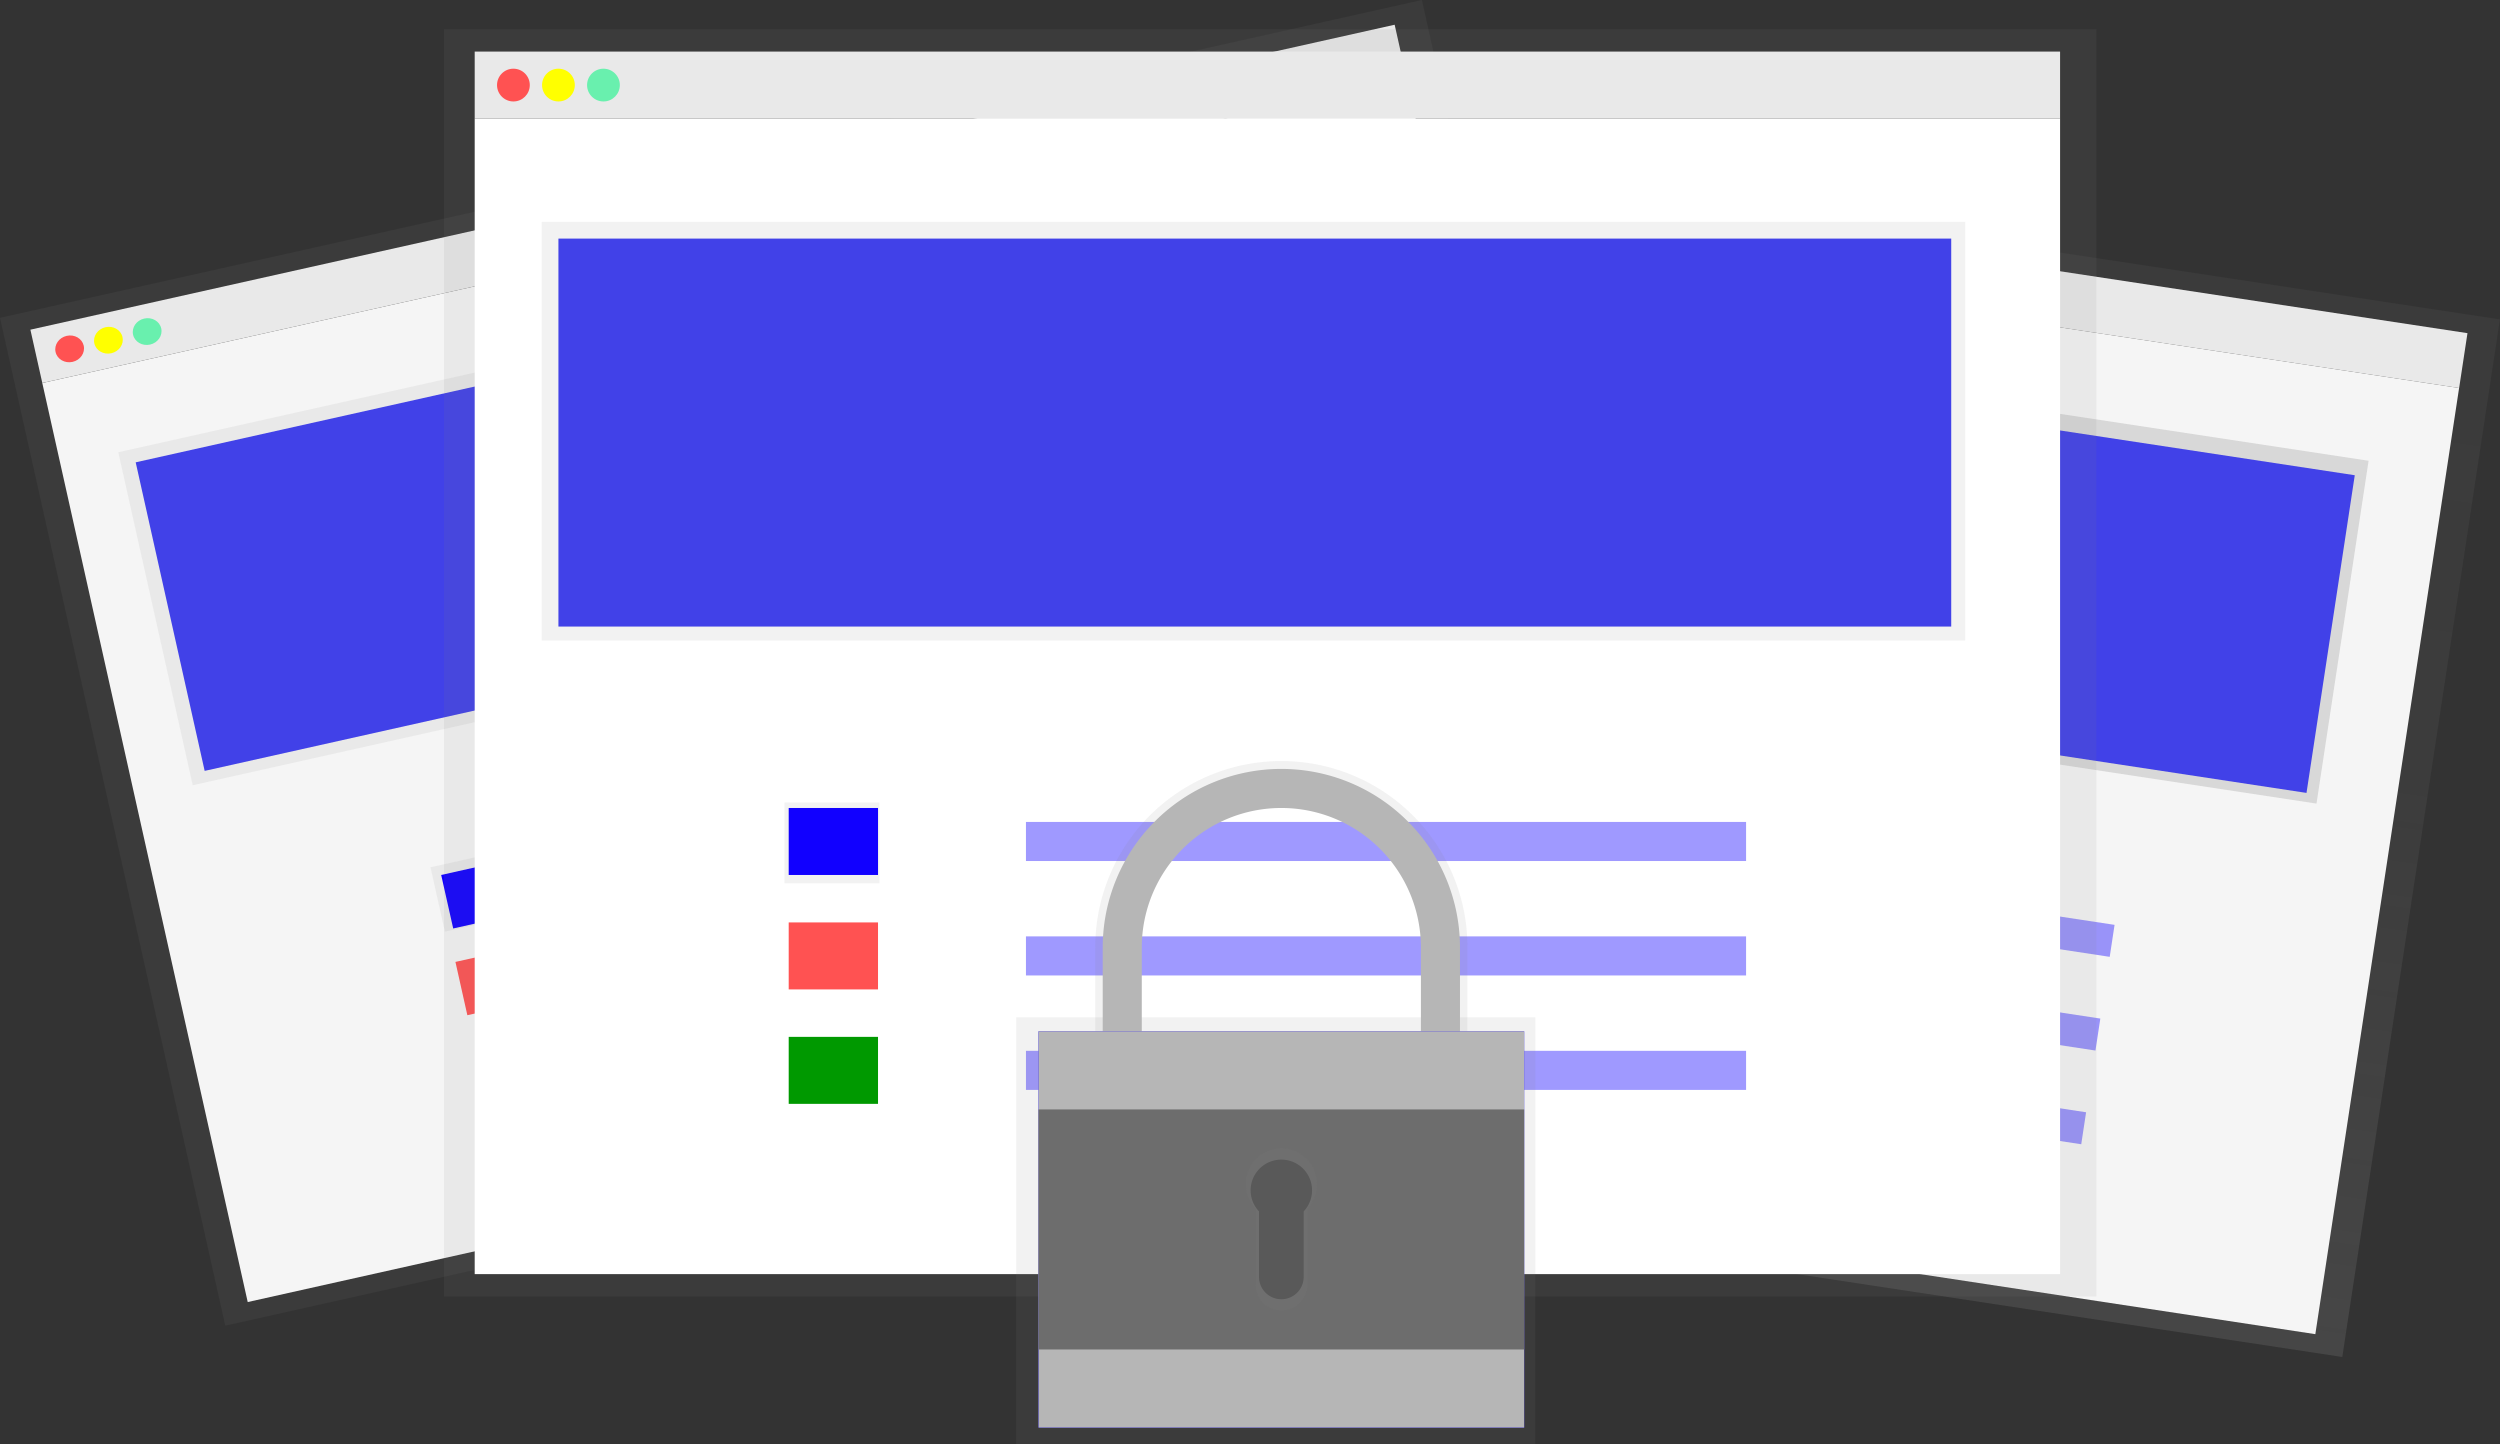 <svg xmlns="http://www.w3.org/2000/svg" xmlns:xlink="http://www.w3.org/1999/xlink" data-name="Layer 1" width="895.68" height="517.48" style=""><rect width="100%" height="100%" fill="#333333" stroke="none"/><rect id="backgroundrect" width="100%" height="100%" x="0" y="0" fill="none" stroke="none"/><defs><linearGradient id="74471b12-b6be-488b-b2aa-2815e91483d9" x1="0" y1="0.5" x2="1" y2="0.5"><stop offset="0" stop-color="gray" stop-opacity="0.25"/><stop offset="0.54" stop-color="gray" stop-opacity="0.12"/><stop offset="1" stop-color="gray" stop-opacity="0.1"/></linearGradient><linearGradient id="f5c756da-9879-448e-9194-9478f83d355f" x1="785.97" y1="446.14" x2="785.97" y2="321.91" gradientTransform="translate(1166.67 -399.94) rotate(90)" xlink:href="#74471b12-b6be-488b-b2aa-2815e91483d9"/><linearGradient id="5c9be04e-db0f-4829-87c1-2cfa193e30b8" x1="660.92" y1="518.19" x2="660.92" y2="494.17" gradientTransform="translate(1146.84 -172.9) rotate(90)" xlink:href="#74471b12-b6be-488b-b2aa-2815e91483d9"/><linearGradient id="b92f3a53-b4d2-4abd-916c-aeb632188996" x1="433.66" y1="605.23" x2="433.66" y2="235.23" gradientTransform="translate(13.58 8.51)" xlink:href="#74471b12-b6be-488b-b2aa-2815e91483d9"/><linearGradient id="44577794-7f8e-40ae-89fc-019e5bfac17e" x1="428.36" y1="413.71" x2="428.36" y2="291.46" gradientTransform="translate(-1.05 11.3)" xlink:href="#74471b12-b6be-488b-b2aa-2815e91483d9"/><linearGradient id="666bb7d3-84d0-4835-ad07-c313c2384f21" x1="295.22" y1="484.61" x2="295.22" y2="460.98" gradientTransform="translate(28.38 37.45)" xlink:href="#74471b12-b6be-488b-b2aa-2815e91483d9"/><linearGradient id="59939605-05af-4a9a-9980-f700897f3f8b" x1="455.07" y1="464.48" x2="455.07" y2="10.48" gradientTransform="matrix(1, 0, 0, 1, 0, 0)" xlink:href="#74471b12-b6be-488b-b2aa-2815e91483d9"/><linearGradient id="6c0ba2ee-2d81-48f4-b4cf-f21b525fcc13" x1="449.07" y1="229.48" x2="449.07" y2="79.48" gradientTransform="matrix(1, 0, 0, 1, 0, 0)" xlink:href="#74471b12-b6be-488b-b2aa-2815e91483d9"/><linearGradient id="45b0c09d-2995-447e-8cb2-7f6b59b5e20c" x1="298.07" y1="316.48" x2="298.07" y2="287.48" gradientTransform="matrix(1, 0, 0, 1, 0, 0)" xlink:href="#74471b12-b6be-488b-b2aa-2815e91483d9"/><linearGradient id="e5b0a96a-81f6-4370-afe3-5a7d6a35b55e" x1="457.07" y1="517.48" x2="457.07" y2="364.48" gradientTransform="matrix(1, 0, 0, 1, 0, 0)" xlink:href="#74471b12-b6be-488b-b2aa-2815e91483d9"/><linearGradient id="a1850e5a-cf77-4889-926a-0125112ab273" x1="611.23" y1="564.74" x2="611.23" y2="464.74" gradientTransform="matrix(1, 0, 0, 1, 0, 0)" xlink:href="#74471b12-b6be-488b-b2aa-2815e91483d9"/><linearGradient id="66998849-614e-4d8a-b9ff-f14bbc588ed8" x1="611.23" y1="660.74" x2="611.23" y2="602.74" gradientTransform="matrix(1, 0, 0, 1, 0, 0)" xlink:href="#74471b12-b6be-488b-b2aa-2815e91483d9"/></defs><title>safe</title><g class="currentLayer" style=""><title>Layer 1</title><rect x="1039.83" y="894.01" width="19.88" height="470.41" transform="rotate(-81.36 247.6,844.09) " fill="#f5f5f5" id="svg_1"/><rect x="647.95" y="1173.16" width="376" height="490.29" transform="rotate(-81.36 58.72,963.57) " fill="url(#74471b12-b6be-488b-b2aa-2815e91483d9)" id="svg_2"/><rect x="650.64" y="1198.75" width="342.87" height="470.41" transform="rotate(-81.36 47.16,969.52) " fill="#f5f5f5" id="svg_3"/><circle cx="673.87" cy="848.37" r="4.86" transform="rotate(-81.36 92.88,596.86) " fill="#ff5252" id="svg_4"/><circle cx="696.32" cy="865.14" r="4.86" transform="rotate(-81.36 102.12,611.62) " fill="#ff0" id="svg_5"/><circle cx="718.77" cy="881.92" r="4.86" transform="rotate(-81.36 111.36,626.39) " fill="#69f0ae" id="svg_6"/><rect x="851.78" y="1085.38" width="124.23" height="422.38" transform="rotate(-81.36 131.25,910.54) " fill="url(#f5c756da-9879-448e-9194-9478f83d355f)" id="svg_7"/><rect x="491.16" y="25.341" width="413.27" height="115.12" transform="rotate(8.64 -85.2,-304.51) " fill="#4141e8" id="svg_8" class="" fill-opacity="1"/><rect x="538.41" y="1330.76" width="24.02" height="28.16" transform="rotate(-81.36 -90.24,856.82) " fill="url(#5c9be04e-db0f-4829-87c1-2cfa193e30b8)" id="svg_9"/><rect x="556.27" y="195.68" width="26.5" height="19.88" transform="rotate(8.64 -71.61,-282.05) " fill="#1100ff" id="svg_10"/><rect x="556.14" y="230.4" width="26.5" height="19.88" transform="rotate(8.64 -66.63,-280.9) " fill="#ff5252" id="svg_11"/><rect x="556.03" y="265.12" width="26.5" height="19.88" transform="rotate(8.64 -61.64,-279.75) " fill="#ff9800" id="svg_12"/><rect x="630.34" y="200.38" width="213.67" height="11.59" transform="rotate(8.64 -66.07,-306.13) " fill="#1100ff" opacity="0.4" id="svg_13"/><rect x="630.22" y="235.1" width="213.67" height="11.59" transform="rotate(8.64 -61.09,-304.98) " fill="#1100ff" opacity="0.4" id="svg_14"/><rect x="630.11" y="269.82" width="213.67" height="11.59" transform="rotate(8.64 -56.1,-303.83) " fill="#1100ff" opacity="0.4" id="svg_15"/><rect x="-40.8" y="158.96" width="500.84" height="19.56" transform="rotate(-12.6 -199.95,-95.55) " fill="#f5f5f5" id="svg_16"/><rect x="-48.69" y="160.36" width="522" height="370" transform="rotate(-12.6 -234.92,-83.38) " fill="url(#b92f3a53-b4d2-4abd-916c-aeb632188996)" id="svg_17"/><rect x="-38.93" y="186.92" width="500.84" height="337.4" transform="rotate(-12.6 -237.01,-82.86) " fill="#f5f5f5" id="svg_18"/><ellipse cx="-39.77" cy="171.24" rx="5.17" ry="4.78" transform="rotate(-12.6 -216.88,-145.01) " fill="#ff5252" id="svg_19"/><ellipse cx="-24.87" cy="171.1" rx="5.17" ry="4.78" transform="rotate(-12.6 -215.87,-142.05) " fill="#ff0" id="svg_20"/><ellipse cx="-9.98" cy="170.95" rx="5.17" ry="4.78" transform="rotate(-12.6 -214.86,-139.1) " fill="#69f0ae" id="svg_21"/><rect x="-18.79" y="213.48" width="449.7" height="122.25" transform="rotate(-12.6 -221.25,-89.28) " fill="url(#44577794-7f8e-40ae-89fc-019e5bfac17e)" id="svg_22"/><rect x="-13.47" y="218.38" width="440" height="113.28" transform="rotate(-12.6 -221.3,-89.16) " fill="#4141e8" id="svg_23" class="" fill-opacity="1"/><rect x="52.94" y="390.04" width="29.98" height="23.63" transform="rotate(-12.6 -255.67,-108.38) " fill="url(#666bb7d3-84d0-4835-ad07-c313c2384f21)" id="svg_24"/><rect x="309.83" y="499.96" width="28.22" height="19.56" transform="matrix(0.98,-0.22,0.22,0.98,-255.56,-108.32) " fill="#1100ff" id="svg_25"/><rect x="54.63" y="426.63" width="28.22" height="19.56" transform="rotate(-12.6 -262.49,-105.94) " fill="#ff5252" id="svg_26"/><rect x="324.41" y="565.18" width="28.22" height="19.56" transform="matrix(0.98,-0.22,0.22,0.98,-269.43,-103.57) " fill="#ff9800" id="svg_27"/><rect x="137.43" y="393.88" width="227.49" height="11.41" transform="rotate(-12.6 -243.14,-72.07) " fill="#1100ff" opacity="0.4" id="svg_28"/><rect x="137.78" y="428.87" width="227.49" height="11.41" transform="rotate(-12.6 -250.08,-69.69) " fill="#1100ff" opacity="0.4" id="svg_29"/><rect x="138.13" y="463.85" width="227.49" height="11.41" transform="rotate(-12.6 -257.02,-67.32) " fill="#1100ff" opacity="0.4" id="svg_30"/><rect x="170.07" y="18.48" width="568" height="24" fill="#f5f5f5" id="svg_31"/><rect x="159.07" y="10.48" width="592" height="454" fill="url(#59939605-05af-4a9a-9980-f700897f3f8b)" id="svg_32"/><rect x="170.07" y="42.48" width="568" height="414" fill="#fff" id="svg_33"/><circle cx="183.94" cy="30.48" r="5.87" fill="#ff5252" id="svg_34"/><circle cx="200.07" cy="30.48" r="5.87" fill="#ff0" id="svg_35"/><circle cx="216.2" cy="30.48" r="5.87" fill="#69f0ae" id="svg_36"/><rect x="194.07" y="79.48" width="510" height="150" fill="url(#6c0ba2ee-2d81-48f4-b4cf-f21b525fcc13)" id="svg_37"/><rect x="200.07" y="85.48" width="499" height="139" fill="#4141e8" id="svg_38" class="" fill-opacity="1"/><rect x="281.07" y="287.48" width="34" height="29" fill="url(#45b0c09d-2995-447e-8cb2-7f6b59b5e20c)" id="svg_39"/><rect x="282.57" y="289.48" width="32" height="24" fill="#1100ff" id="svg_40"/><rect x="282.57" y="330.48" width="32" height="24" fill="#ff5252" id="svg_41"/><rect x="282.57" y="371.48" width="32" height="24" fill="#009900" id="svg_42" class="" fill-opacity="1"/><rect x="367.57" y="294.48" width="258" height="14" fill="#1100ff" opacity="0.4" id="svg_43"/><rect x="367.57" y="335.48" width="258" height="14" fill="#1100ff" opacity="0.4" id="svg_44"/><rect x="367.57" y="376.48" width="258" height="14" fill="#1100ff" opacity="0.4" id="svg_45"/><rect x="364.07" y="364.48" width="186" height="153" fill="url(#e5b0a96a-81f6-4370-afe3-5a7d6a35b55e)" id="svg_46"/><path d="M406.99,340.15 a52.08,52.08 0 0 1 104.17,0 v33.33 H525.74 V340.15 a66.67,66.67 0 1 0 -133.33,0 v33.33 h14.58 z" fill="url(#a1850e5a-cf77-4889-926a-0125112ab273)" id="svg_47"/><path d="M409.07,339.48 a50,50 0 0 1 100,0 v32 h14 v-32 a64,64 0 0 0 -128,0 v32 h14 z" fill="#b6b6b6" id="svg_48" class="" fill-opacity="1"/><rect x="372.07" y="369.48" width="174" height="142" fill="#1100ff" id="svg_49"/><rect x="372.07" y="369.48" width="174" height="142" fill="#b6b6b6" id="svg_50" class="" fill-opacity="1"/><rect x="372.07" y="397.48" width="174" height="86" fill="#6d6d6d" id="svg_51" class="" fill-opacity="1"/><path d="M471.84,424.24 a12.76,12.76 0 1 0 -22,8.74 v27.22 a9.28,9.28 0 0 0 18.56,0 V432.98 A12.7,12.7 0 0 0 471.84,424.24 z" fill="url(#66998849-614e-4d8a-b9ff-f14bbc588ed8)" id="svg_52"/><path d="M470.07,426.48 a11,11 0 1 0 -19,7.53 v23.47 a8,8 0 1 0 16,0 V434.01 A11,11 0 0 0 470.07,426.48 z" opacity="0.2" id="svg_53" class="" fill="#000000" fill-opacity="1"/></g></svg>